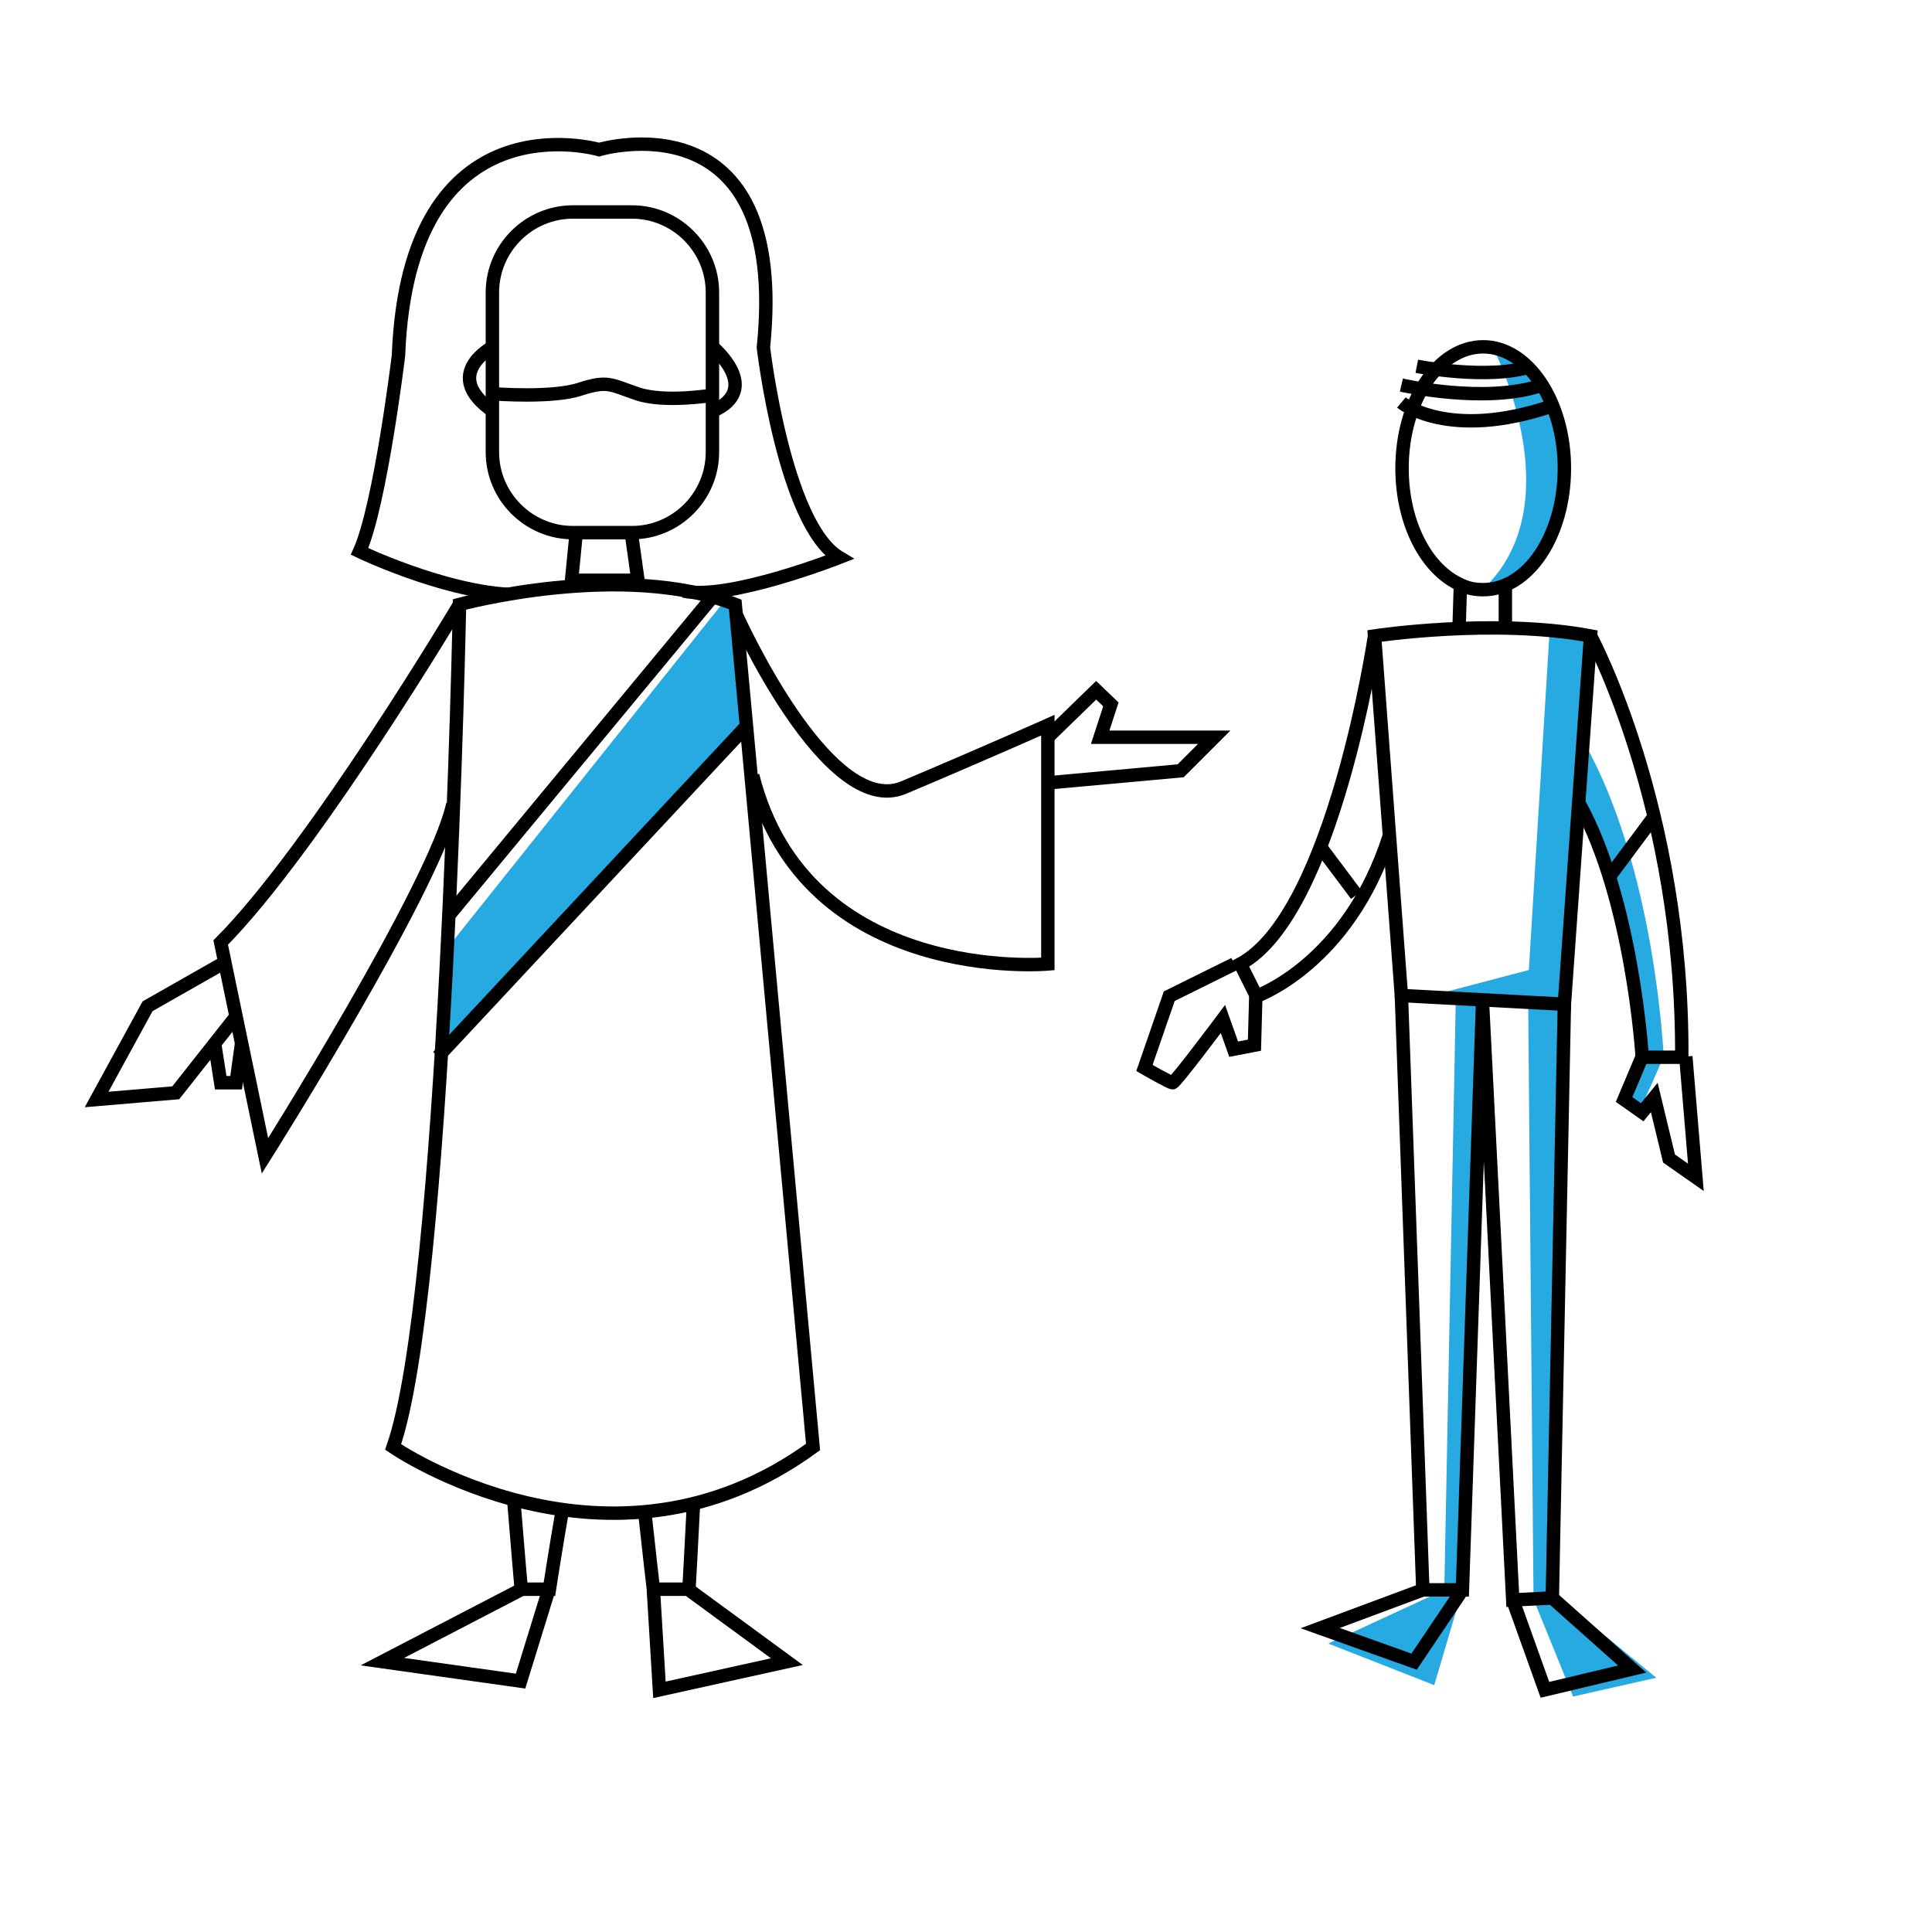 <?xml version="1.0" encoding="utf-8"?>
<!-- Generator: Adobe Illustrator 19.2.1, SVG Export Plug-In . SVG Version: 6.00 Build 0)  -->
<svg version="1.0" xmlns="http://www.w3.org/2000/svg" xmlns:xlink="http://www.w3.org/1999/xlink" x="0px" y="0px" width="288px"
	 height="288px" viewBox="0 0 288 288" enable-background="new 0 0 288 288" xml:space="preserve">
<g id="Layer_2">
	<polygon fill="#27AAE1" points="107.9,89.7 66.7,141.3 65.8,157.1 111.4,109.6 109.6,90.5 	"/>
	<path fill="#27AAE1" d="M222.5,51.7c0,0,12.2,23.4-1.5,36.2c0,0,13.2-2.5,12.1-20.9C232.4,54.6,222.5,51.7,222.5,51.7z"/>
	<path fill="#27AAE1" d="M231,94l-3.1,50.6l-14.1,3.7l14,1l0.8,89.1l5.9,14.5l12.4-2.8l-15.1-12.4l1.6-89.5l2.6-27.8
		c0,0,8.2,15.2,8.9,36.5l-2.3,7.2c0,0,1.3,1.9,1.8,1.3c0.5-0.7,3.6-7.9,3.6-7.9s-1.2-28-11.9-46.9l1.1-15.8L231,94z"/>
	<polygon fill="#27AAE1" points="217,149.6 215.3,237 198,245 213.8,251.2 218,237 221,149.6 	"/>
</g>
<g id="Layer_1">
	<path fill="none" stroke="#000000" stroke-width="2" stroke-miterlimit="10" d="M94.2,79.4h-8.8c-6.6,0-12-5.4-12-12V43.6
		c0-6.6,5.4-12,12-12h8.8c6.6,0,12,5.4,12,12v23.8C106.2,74,100.8,79.4,94.2,79.4z"/>
	<path fill="none" stroke="#000000" stroke-width="2" stroke-miterlimit="10" d="M73.5,58.7c0,0,8.9,0.7,13-0.7
		c4.1-1.3,4.4-0.7,8.5,0.7c4.1,1.4,11.3,0.2,11.3,0.2"/>
	<path fill="none" stroke="#000000" stroke-width="2" stroke-miterlimit="10" d="M73.5,51.7c0,0-7.9,4.1,0,9.6"/>
	<path fill="none" stroke="#000000" stroke-width="2" stroke-miterlimit="10" d="M106.2,51.7c0,0,7.6,6.3,0,9.6"/>
	<path fill="none" stroke="#000000" stroke-width="2" stroke-miterlimit="10" d="M75.7,88.6c-10-0.6-22.1-6.4-22.1-6.4
		c3.1-6.9,5.8-29.2,5.8-29.2c1.5-39,29.9-30.7,29.9-30.7s28.4-8.5,24.5,29.5c0,0,3.1,26.4,11.3,31.3c0,0-16.5,6.5-23.2,5"/>
	<polyline fill="none" stroke="#000000" stroke-width="2" stroke-miterlimit="10" points="85.9,79.4 85.2,86.5 95.1,86.5 94.1,79.4 
			"/>
	<path fill="none" stroke="#000000" stroke-width="2" stroke-miterlimit="10" d="M109.6,90.1c-16.8-6.6-41.1,0-41.1,0
		s-2,103.1-9.9,125.6c0,0,32.2,22.2,62.6,0L109.6,90.1z"/>
	<path fill="none" stroke="#000000" stroke-width="2" stroke-miterlimit="10" d="M68.5,90.1c0,0-21.6,36.3-35.6,50.4l6.6,31.8
		c0,0,25.3-40.1,28-52.4"/>
	<polyline fill="none" stroke="#000000" stroke-width="2" stroke-miterlimit="10" points="32.9,143.8 22,150 14.4,163.9 26.2,162.9 
		35.2,151.5 	"/>
	<polyline fill="none" stroke="#000000" stroke-width="2" stroke-miterlimit="10" points="32,155.6 32.9,161.4 35.2,161.4 36,155.6 
			"/>
	<path fill="none" stroke="#000000" stroke-width="2" stroke-miterlimit="10" d="M109.6,91.3c0,0,13.7,30.9,25.1,26.1
		c11.4-4.8,21.5-9.3,21.5-9.3v35.6c0,0-36.1,3.2-44-28.1"/>
	<polyline fill="none" stroke="#000000" stroke-width="2" stroke-miterlimit="10" points="156.2,109.9 163.4,102.9 165.6,105 
		164,109.9 181,109.9 176,114.9 156.2,116.7 	"/>
	<line fill="none" stroke="#000000" stroke-width="2" stroke-miterlimit="10" x1="106.2" y1="89" x2="66.7" y2="136.7"/>
	<line fill="none" stroke="#000000" stroke-width="2" stroke-miterlimit="10" x1="111.4" y1="108.1" x2="65.3" y2="157.5"/>
	<path fill="none" stroke="#000000" stroke-width="2" stroke-miterlimit="10" d="M76.6,223.8c0.5,6.3,1.1,13.1,1.1,13.1h4.2
		c0,0,1-6.5,2-12.2"/>
	<path fill="none" stroke="#000000" stroke-width="2" stroke-miterlimit="10" d="M96.1,225.3c0.6,5.6,1.3,11.6,1.3,11.6h5.3
		c0,0,0.4-7,0.7-13.2"/>
	<polyline fill="none" stroke="#000000" stroke-width="2" stroke-miterlimit="10" points="77.6,237 57,247.7 77.6,250.6 81.8,237 	
		"/>
	<polyline fill="none" stroke="#000000" stroke-width="2" stroke-miterlimit="10" points="97.4,237 98.3,251.9 117.3,247.7 
		102.7,237 	"/>
	<path fill="none" stroke="#000000" stroke-width="2" stroke-miterlimit="10" d="M233.2,69.8c0,10-5.4,18.1-12.1,18.1
		c-1.2,0-2.3-0.2-3.3-0.7c-5.1-2.2-8.8-9.1-8.8-17.4c0-10,5.4-18.1,12.1-18.1C227.7,51.7,233.2,59.8,233.2,69.8z"/>
	<path fill="none" stroke="#000000" stroke-width="2" stroke-miterlimit="10" d="M211.2,54.6c0,0,10.7,2.1,17.1,0"/>
	<path fill="none" stroke="#000000" stroke-width="2" stroke-miterlimit="10" d="M208.9,57.4c0,0,12.6,2.9,21,0"/>
	<path fill="none" stroke="#000000" stroke-width="2" stroke-miterlimit="10" d="M208.9,60c0,0,7,5.8,22.5,0.5"/>
	<line fill="none" stroke="#000000" stroke-width="2" stroke-miterlimit="10" x1="217.5" y1="93.7" x2="217.7" y2="87.2"/>
	<line fill="none" stroke="#000000" stroke-width="2" stroke-miterlimit="10" x1="224.4" y1="87.2" x2="224.4" y2="93.6"/>
	<path fill="none" stroke="#000000" stroke-width="2" stroke-miterlimit="10" d="M204.9,94.8c0,0,17.8-2.7,32.2,0l-3.9,54.9
		l-24.3-1.3L204.9,94.8z"/>
	<path fill="none" stroke="#000000" stroke-width="2" stroke-miterlimit="10" d="M204.9,94.8c0,0-6.1,41.4-20,48.9l2.4,4.8
		c0,0,13.7-4.8,19.8-23.9"/>
	<line fill="none" stroke="#000000" stroke-width="2" stroke-miterlimit="10" x1="196.8" y1="126.2" x2="202.2" y2="133.4"/>
	<path fill="none" stroke="#000000" stroke-width="2" stroke-miterlimit="10" d="M184,143.7l-9.7,4.8l-3.7,10.7c0,0,3.8,2.2,4.2,2.2
		s7.5-9.5,7.5-9.5l1.6,4.5l3.1-0.6l0.2-7.3"/>
	<path fill="none" stroke="#000000" stroke-width="2" stroke-miterlimit="10" d="M237.1,94.8c0,0,13.8,25.5,13.6,62.8h-5.9
		c0,0-1.4-23.5-9.5-38"/>
	<polyline fill="none" stroke="#000000" stroke-width="2" stroke-miterlimit="10" points="244.8,157.5 242.1,163.9 244.8,165.8 
		246.6,163.6 248.8,172.7 252.8,175.5 251.3,157.5 	"/>
	<line fill="none" stroke="#000000" stroke-width="2" stroke-miterlimit="10" x1="239.9" y1="130.7" x2="246.6" y2="121.7"/>
	<polyline fill="none" stroke="#000000" stroke-width="2" stroke-miterlimit="10" points="208.9,148.3 212.1,237 218,237 221,149.6 
		225.5,238.5 231.4,238.2 233.2,149.6 	"/>
	<polyline fill="none" stroke="#000000" stroke-width="2" stroke-miterlimit="10" points="212.1,237 196.8,242.7 210.8,247.7 
		218,237 	"/>
	<polyline fill="none" stroke="#000000" stroke-width="2" stroke-miterlimit="10" points="225.5,238.5 230.3,251.9 243.3,248.8 
		231.4,238.2 	"/>
</g>
<g id="Layer_3">
	<path opacity="0" fill="none" stroke="#27AAE1" stroke-width="25" stroke-miterlimit="10" d="M91.7,91.7c8.6,0,17.2,0.5,25.8,1.3
		c-2.3,3.6-7,4.5-11.2,5.2c-11.2,2-22.2,5-32.9,8.9c12.8,0.9,25.6,1.7,38.4,2.6c-13.3,3.8-27.8,3.1-40.4,8.6
		c11.5,0.4,23,0.8,34.5,1.2c-13.1,4.6-26.7,7.8-40.4,9.7c10,0.4,20,1.1,29.9,2.2c-11.4,2.2-22.8,4.9-34,8.1
		c-2.2,0.6-4.7,1.4-5.8,3.4c10.5,7.1,23.9,9.8,36.3,7.3"/>
	<path opacity="0" fill="none" stroke="#27AAE1" stroke-width="25" stroke-miterlimit="10" d="M217.6,52.2c5.5,3.5,12.8,2.9,18.6,6
		c-6.3,3-12.6,6-18.8,9c6.1,0.8,12.2,1.6,18.3,2.4c1.2,0.2,2.5,0.4,3.1,1.5c-7,4.6-16,4.4-23.7,7.5c4.7-0.1,9.4,0.5,13.9,1.7
		c-6.4,1-12.6,2.7-18.7,4.8c9,0.3,18.1,0.6,27.1,0.9"/>
	<path opacity="0" fill="none" stroke="#27AAE1" stroke-width="25" stroke-miterlimit="10" d="M222,95.1c10.3-0.3,20.6,1.2,30.3,4.6
		c-6.9,3.8-14.3,6.6-22,8.2c1.5,0.9,3,1.9,4.6,2.8c-4.3,2.2-8.6,4.4-12.9,6.6c6.2,1.5,12.4,2.9,18.5,4.4c-7.8,2.7-15.7,5.1-23.7,7.2
		c7.3,1.4,14.7,2.2,22.1,2.5c-4.9,1.5-9.8,3.1-14.7,4.6c7.4-0.2,14.7-0.3,22.1-0.5c-11.4,1-22.7,4.1-33,9.1c9.3,2,18.6,3.9,27.8,5.9
		c-9.9,2.1-19.7,4.1-29.6,6.2c14.5-0.5,29,0,43.4,1.3c-3.8,3.6-9.8,2.8-15,2.8c-8.7-0.1-17.4,2.5-24.6,7.4
		c5.4,0.6,10.7,1.8,15.8,3.8c-9,2.1-18.2,4.3-25.9,9.3c8.8,1.8,17.6,3.1,26.5,4c-7.2,4.4-17.3,4.2-22.5,10.8
		c9.6,0.9,19.3,1.2,29,1.1c-9.3,4.9-21.4,3.3-29.5,9.9c6.8,1.3,13.7,2.3,20.7,2.9c-6.6,3.6-15.6,3-20.6,8.6
		c8.4,0.9,16.9,1.2,25.4,0.7c-9.6,2.1-19.1,4.6-28.5,7.5c-2.6,0.8-5.7,2.1-6.1,4.9c9.8,1.8,19.9,1.6,29.9,1.5
		c-9.4,0.9-18.7,2.9-27.5,6.1c13,0.6,26.1,1.1,39.1,1.7c-11.5,1.1-23,2.2-34.5,3.3c-0.5,1.4,1.4,2.3,2.9,2.5
		c10.4,1.3,21,1.8,31.5,1.4"/>
</g>
</svg>
